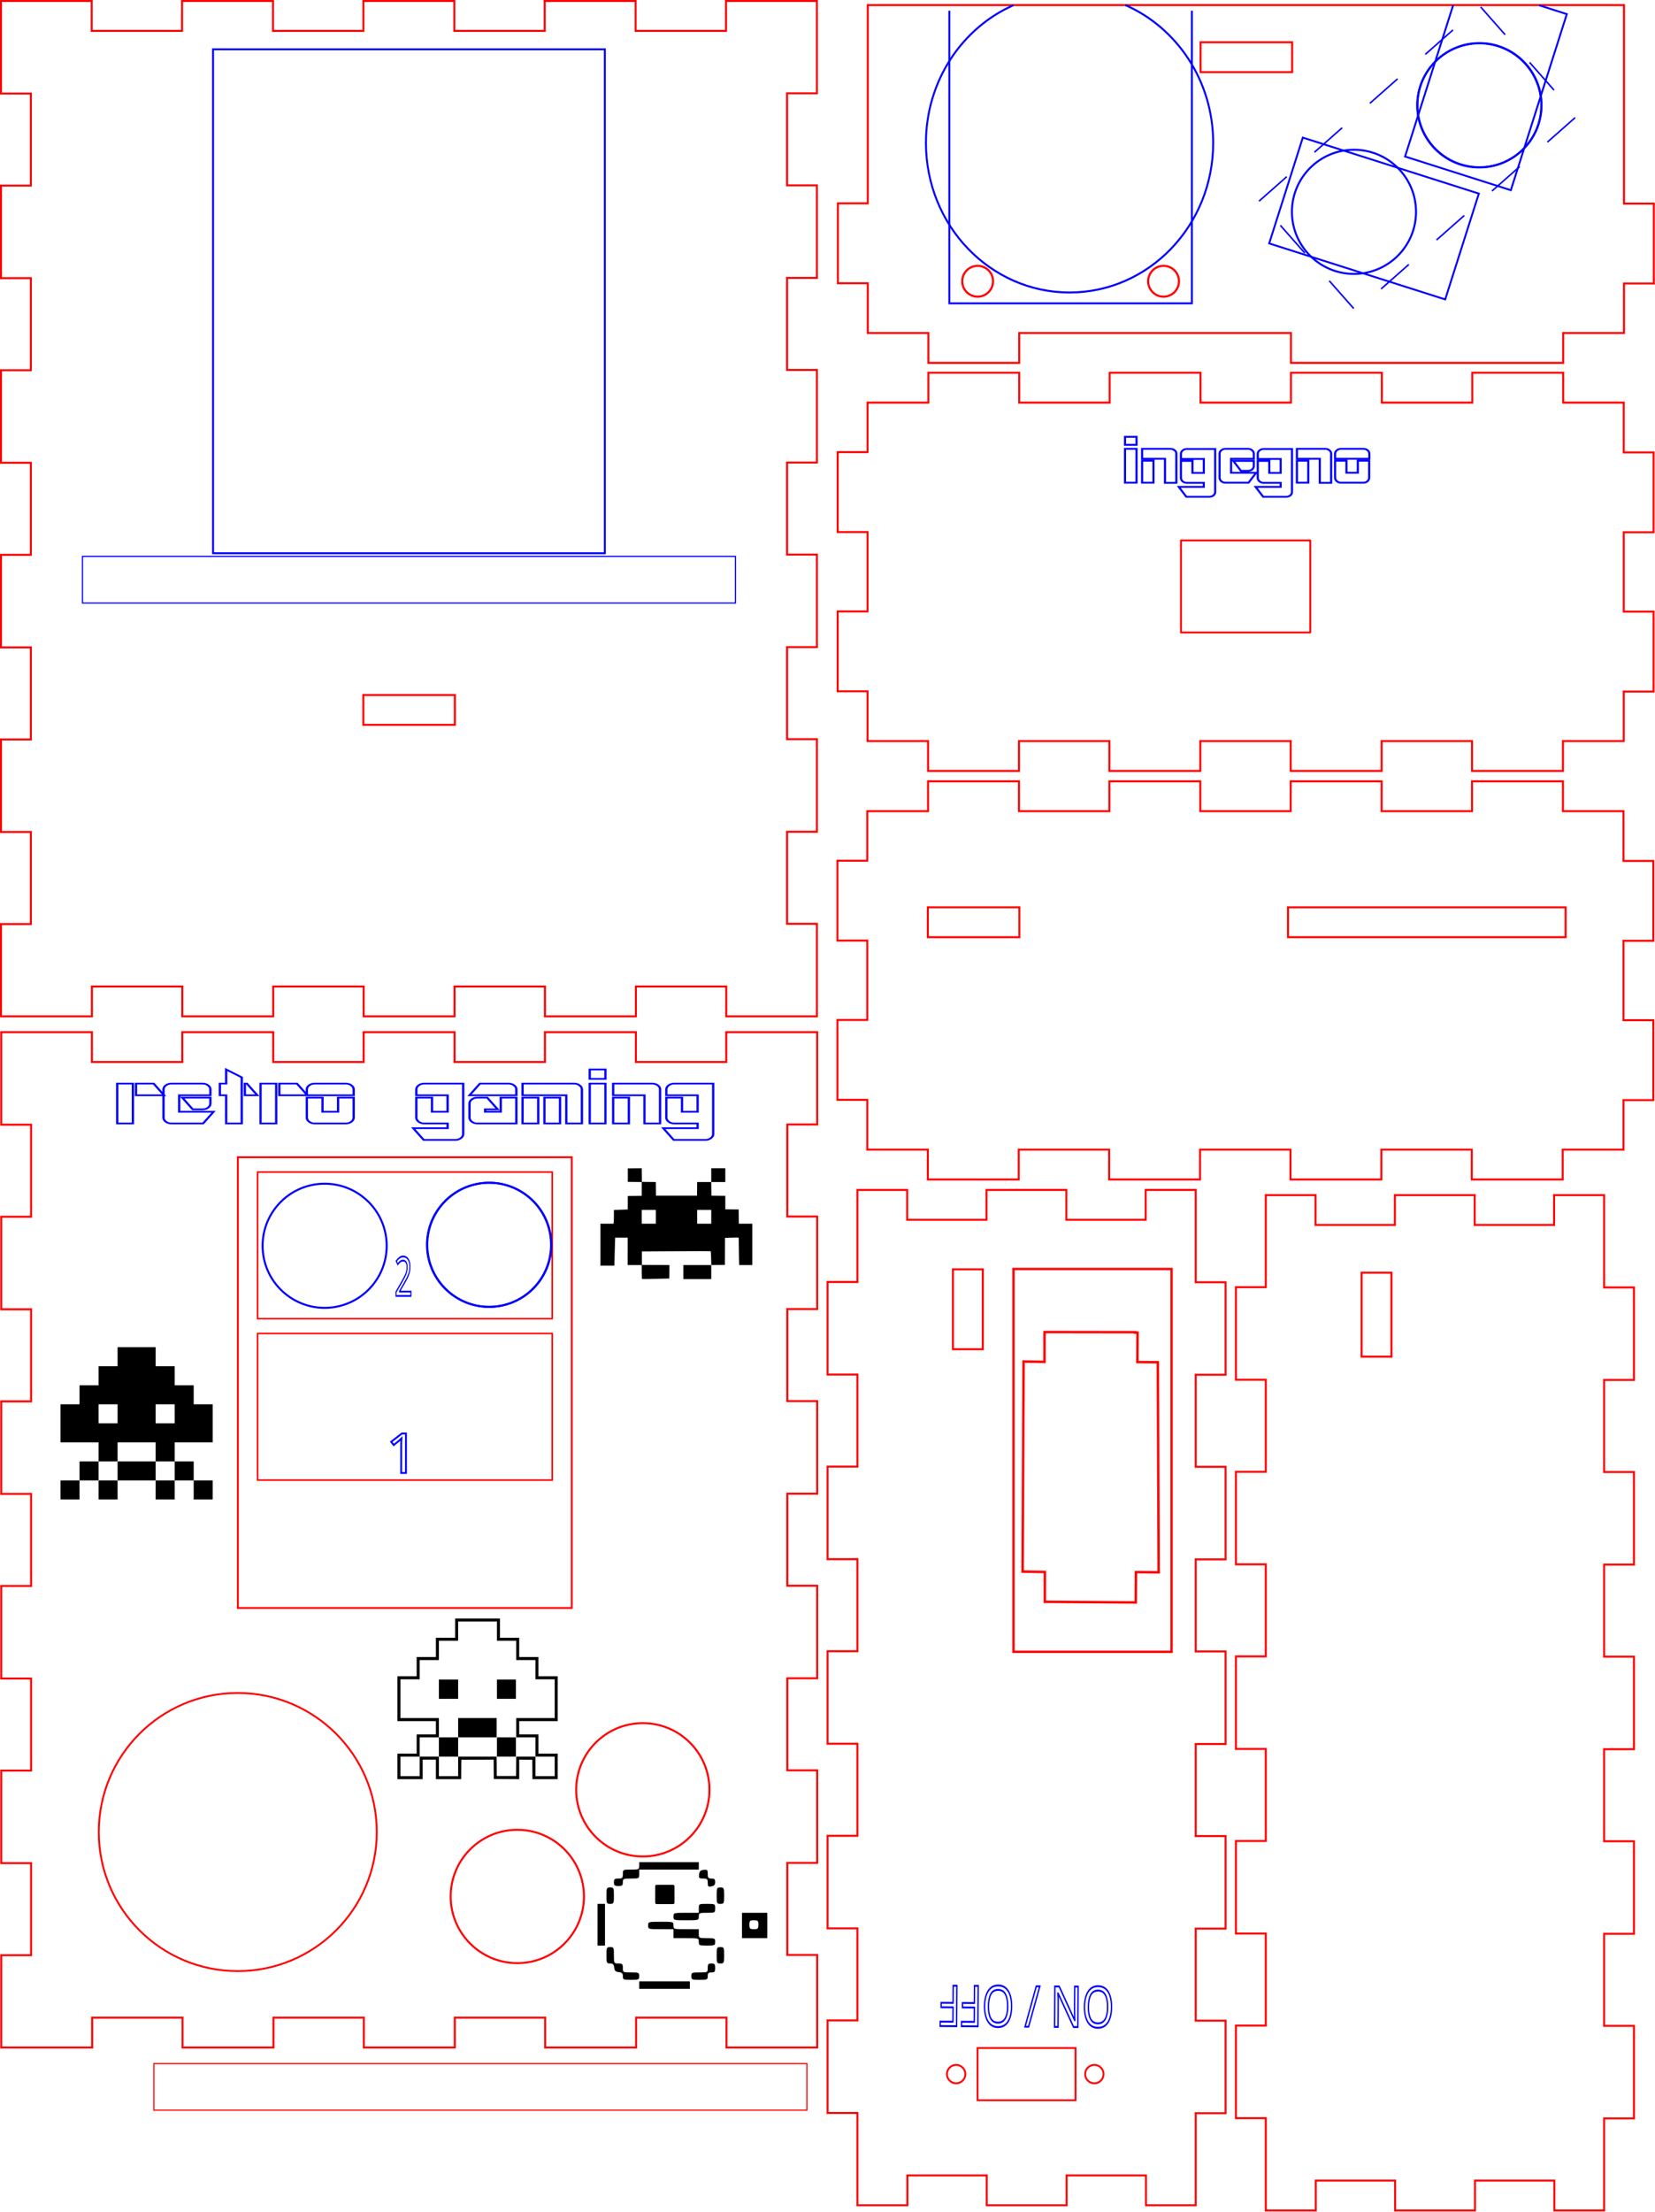 <?xml version="1.0" encoding="UTF-8" standalone="no"?>
<svg
   xmlns:dc="http://purl.org/dc/elements/1.1/"
   xmlns:cc="http://creativecommons.org/ns#"
   xmlns:rdf="http://www.w3.org/1999/02/22-rdf-syntax-ns#"
   xmlns:svg="http://www.w3.org/2000/svg"
   xmlns="http://www.w3.org/2000/svg"
   xmlns:sodipodi="http://sodipodi.sourceforge.net/DTD/sodipodi-0.dtd"
   xmlns:inkscape="http://www.inkscape.org/namespaces/inkscape"
   inkscape:version="1.0 (1.0+r73+1)"
   sodipodi:docname="IngegnoRetroGame.svg"
   viewBox="0 0 670.377 895.632"
   height="895.632"
   width="670.377"
   xml:space="preserve"
   id="svg2"
   version="1.1"><defs
     id="defs6"><rect
       x="530.718"
       y="406.777"
       width="119.965"
       height="47.625"
       id="rect973" /><rect
       x="581.851"
       y="427.493"
       width="154.748"
       height="39.949"
       id="rect128" /><rect
       id="rect1109"
       height="62.347"
       width="52.419"
       y="280.983"
       x="-305.659" /><rect
       id="rect1082"
       height="54.642"
       width="79.987"
       y="295.782"
       x="-342.891" /></defs><sodipodi:namedview
     inkscape:document-rotation="0"
     inkscape:current-layer="g10"
     inkscape:window-maximized="1"
     inkscape:window-y="0"
     inkscape:window-x="0"
     inkscape:cy="413.43707"
     inkscape:cx="175.99616"
     inkscape:zoom="0.58995816"
     showgrid="false"
     id="namedview4"
     inkscape:window-height="703"
     inkscape:window-width="1366"
     inkscape:pageshadow="2"
     inkscape:pageopacity="0"
     guidetolerance="10"
     gridtolerance="10"
     objecttolerance="10"
     borderopacity="1"
     bordercolor="#666666"
     pagecolor="#ffffff" /><g
     transform="matrix(1.333,0,0,1.333,0,1.9057458e-5)"
     inkscape:label="IngegnoRetroGame"
     inkscape:groupmode="layer"
     id="g10"><g
       id="g14"><path
         d="m 0.301,280.676 v 28.035 h 27.625 v -9.07 h 27.472 v 9.07 h 27.625 v -9.07 h 27.473 v 9.07 h 27.625 v -9.07 h 27.473 v 9.07 h 27.625 v -9.07 h 27.472 v 9.07 h 27.547 v -28.113 h -9.07 v -27.961 h 9.07 v -28.114 h -9.07 v -27.96 h 9.07 v -28.114 h -9.07 v -27.961 h 9.07 v -28.113 h -9.07 V 84.414 h 9.07 V 56.301 h -9.07 V 28.34 h 9.07 V 0.301 H 220.613 V 9.375 H 193.141 V 0.301 H 165.52 V 9.375 H 138.047 V 0.301 H 110.422 V 9.375 H 82.949 V 0.301 H 55.324 V 9.375 H 27.852 V 0.301 H 0.301 V 28.414 H 9.375 V 56.375 H 0.301 v 28.113 h 9.074 v 27.965 H 0.301 v 28.11 h 9.074 v 27.964 H 0.301 v 28.11 h 9.074 v 27.965 H 0.301 v 28.109 h 9.074 v 27.965 z"
         style="fill:none;stroke:#fa0000;stroke-width:0.605;stroke-linecap:butt;stroke-linejoin:miter;stroke-miterlimit:4;stroke-dasharray:none;stroke-opacity:1"
         id="path16"
         inkscape:connector-curvature="0" /></g><g
       id="g18"><path
         d="m 472.32,671.422 h 15.118 v -27.961 h 9.07 v -28.113 h -9.07 v -27.961 h 9.07 v -28.114 h -9.07 v -27.96 h 9.07 v -28.114 h -9.07 v -27.961 h 9.07 v -28.113 h -9.07 V 419.16 h 9.07 v -28.109 h -9.07 v -28.039 h -15.196 v 9.07 h -24.113 v -9.07 h -24.262 v 9.07 h -24.113 v -9.07 h -15.121 v 27.961 h -9.07 v 28.113 h 9.07 v 27.961 h -9.07 v 28.113 h 9.07 v 27.961 h -9.07 v 28.113 h 9.07 v 27.961 h -9.07 v 28.114 h 9.07 v 27.961 h -9.07 v 28.113 h 9.07 v 28.039 h 15.195 v -9.07 h 24.113 v 9.07 h 24.266 v -9.07 h 24.113 z"
         style="fill:none;stroke:#ff0000;stroke-width:0.605;stroke-linecap:butt;stroke-linejoin:miter;stroke-miterlimit:4;stroke-dasharray:none;stroke-opacity:1"
         id="path20"
         inkscape:connector-curvature="0" /></g><g
       id="g22"
       transform="rotate(-90)"><path
         d="m -386.578,413.758 h -25.504 v 9.063 h 25.504 z"
         style="fill:none;stroke:#ff0000;stroke-width:0.62;stroke-linecap:butt;stroke-linejoin:miter;stroke-miterlimit:4;stroke-dasharray:none;stroke-opacity:1"
         id="path24"
         inkscape:connector-curvature="0" /></g><g
       id="g26"><path
         d="m 254.469,309.813 v 24.261 h 9.07 v 15.121 h 18.402 v 9.071 h 27.625 v -9.071 h 27.473 v 9.071 h 27.621 v -9.071 h 27.477 v 9.071 h 27.621 v -9.071 h 27.472 v 9.071 h 27.625 v -9.071 h 18.477 v -15.043 h 9.074 v -24.265 h -9.074 v -24.114 h 9.074 v -24.265 h -9.074 v -15.117 h -18.398 v -9.071 h -27.625 v 9.071 h -27.473 v -9.071 h -27.625 v 9.071 h -27.473 v -9.071 h -27.625 v 9.071 h -27.472 v -9.071 h -27.625 v 9.071 h -18.477 v 15.043 h -9.07 v 24.265 h 9.07 v 24.114 z"
         style="fill:none;stroke:#ff0000;stroke-width:0.605;stroke-linecap:butt;stroke-linejoin:miter;stroke-miterlimit:4;stroke-dasharray:none;stroke-opacity:1"
         id="path28"
         inkscape:connector-curvature="0" /></g><g
       id="g30"><path
         d="m 281.941,275.594 h 27.816 v 9.07 h -27.816 z"
         style="fill:none;stroke:#ff0000;stroke-width:0.607;stroke-linecap:butt;stroke-linejoin:miter;stroke-miterlimit:4;stroke-dasharray:none;stroke-opacity:1"
         id="path32"
         inkscape:connector-curvature="0" /></g><g
       id="g34"><path
         d="m 391.395,275.598 h 84.348 v 9.063 h -84.348 z"
         style="fill:none;stroke:#ff0000;stroke-width:0.61;stroke-linecap:butt;stroke-linejoin:miter;stroke-miterlimit:4;stroke-dasharray:none;stroke-opacity:1"
         id="path36"
         inkscape:connector-curvature="0" /></g><g
       id="g38"><path
         d="m 263.613,209.98 v 15.118 h 18.403 v 9.07 h 27.625 v -9.07 h 27.472 v 9.07 h 27.625 v -9.07 h 27.473 v 9.07 h 27.625 v -9.07 h 27.473 v 9.07 h 27.625 v -9.07 h 18.476 v -15.043 h 9.07 v -24.266 h -9.07 v -24.113 h 9.07 V 137.41 h -9.07 v -15.117 h -18.402 v -9.07 h -27.625 v 9.07 H 419.91 v -9.07 h -27.625 v 9.07 h -27.472 v -9.07 h -27.625 v 9.07 h -27.473 v -9.07 h -27.621 v 9.07 h -18.481 v 15.043 h -9.07 v 24.266 h 9.07 v 24.113 h -9.07 v 24.265 z"
         style="fill:none;stroke:#ff0000;stroke-width:0.605;stroke-linecap:butt;stroke-linejoin:miter;stroke-miterlimit:4;stroke-dasharray:none;stroke-opacity:1"
         id="path40"
         inkscape:connector-curvature="0" /></g><g
       id="g42"><path
         d="m 358.867,164.156 h 39.289 v 27.953 h -39.289 z"
         style="fill:none;stroke:#ff0000;stroke-width:0.567;stroke-linecap:round;stroke-linejoin:round;stroke-miterlimit:4;stroke-dasharray:none;stroke-opacity:1"
         id="path44"
         inkscape:connector-curvature="0" /></g><g
       id="g46"><path
         d="m 0.379,593.883 v 28.039 h 27.625 v -9.07 h 27.473 v 9.07 h 27.621 v -9.07 h 27.472 v 9.07 h 27.625 v -9.07 h 27.473 v 9.07 h 27.625 v -9.07 h 27.473 v 9.07 h 27.55 v -28.113 h -9.074 v -27.961 h 9.074 v -28.114 h -9.074 v -27.961 h 9.074 V 481.66 h -9.074 v -27.961 h 9.074 v -28.113 h -9.074 v -27.961 h 9.074 v -28.113 h -9.074 v -27.961 h 9.074 v -28.039 h -27.625 v 9.07 h -27.472 v -9.07 h -27.625 v 9.07 h -27.473 v -9.07 h -27.625 v 9.07 H 83.023 v -9.07 H 55.398 v 9.07 H 27.926 v -9.07 H 0.379 v 28.113 h 9.07 v 27.961 h -9.07 v 28.113 h 9.07 v 27.961 h -9.07 v 28.113 h 9.07 v 27.961 h -9.07 v 28.114 h 9.07 v 27.961 h -9.07 v 28.113 h 9.07 v 27.961 z"
         style="fill:none;stroke:#ff0000;stroke-width:0.605;stroke-linecap:butt;stroke-linejoin:miter;stroke-miterlimit:4;stroke-dasharray:none;stroke-opacity:1"
         id="path48"
         inkscape:connector-curvature="0" /></g><g
       id="g50"><path
         d="m 72.273,488.418 c 33.825,0 67.653,0 101.477,0 V 351.508 H 72.273 Z"
         style="fill:none;stroke:#ff0000;stroke-width:0.571;stroke-linecap:butt;stroke-linejoin:miter;stroke-miterlimit:4;stroke-dasharray:none;stroke-opacity:1"
         id="path52"
         inkscape:connector-curvature="0" /></g><g
       transform="matrix(1.067,0,0,1.067,-3.592,-32.932)"
       id="g54"><path
         d="m 110.668,552.395 c 0,21.863 -17.723,39.589 -39.586,39.589 -21.863,0 -39.586,-17.726 -39.586,-39.589 0,-21.86 17.723,-39.586 39.586,-39.586 21.863,0 39.586,17.726 39.586,39.586"
         style="fill:none;stroke:#ff0000;stroke-width:0.528;stroke-linecap:butt;stroke-linejoin:miter;stroke-miterlimit:4;stroke-dasharray:none;stroke-opacity:1"
         id="path56"
         inkscape:connector-curvature="0" /></g><g
       id="g58"><path
         d="m 177.445,576.043 c 0,11.184 -9.066,20.25 -20.25,20.25 -11.183,0 -20.25,-9.066 -20.25,-20.25 0,-11.184 9.067,-20.25 20.25,-20.25 11.184,0 20.25,9.066 20.25,20.25"
         style="fill:none;stroke:#fe0000;stroke-width:0.605;stroke-linecap:butt;stroke-linejoin:miter;stroke-miterlimit:4;stroke-dasharray:none;stroke-opacity:1"
         id="path60"
         inkscape:connector-curvature="0" /></g><g
       id="g62"><path
         d="m 215.586,543.645 c 0,11.183 -9.066,20.25 -20.25,20.25 -11.184,0 -20.25,-9.067 -20.25,-20.25 0,-11.184 9.066,-20.25 20.25,-20.25 11.184,0 20.25,9.066 20.25,20.25"
         style="fill:none;stroke:#ff0000;stroke-width:0.605;stroke-linecap:butt;stroke-linejoin:miter;stroke-miterlimit:4;stroke-dasharray:none;stroke-opacity:1"
         id="path64"
         inkscape:connector-curvature="0" /></g><g
       id="g66"
       transform="scale(1,0.751)"><path
         d="m 41.328,443.004 v -4.74 h 5.356 l 3.175,4.74 z m -5.707,11.387 v -16.127 h 4.766 v 16.127 z"
         style="fill:none;stroke:#0000ff;stroke-width:0.698;stroke-linecap:butt;stroke-linejoin:miter;stroke-miterlimit:4;stroke-dasharray:none;stroke-opacity:1"
         id="path68"
         inkscape:connector-curvature="0" /></g><g
       id="g70"
       transform="scale(1,0.751)"><path
         d="m 61.57,448.684 h -3 l -3.179,-4.739 h 8.535 v 2.383 c 0,0.65 -0.235,1.207 -0.707,1.675 -0.449,0.452 -1,0.681 -1.649,0.681 z m 0.149,5.707 h -9.653 c -0.648,0 -1.207,-0.234 -1.675,-0.707 -0.473,-0.468 -0.707,-1.03 -0.707,-1.675 v -11.388 c 0,-0.63 0.234,-1.176 0.707,-1.649 0.468,-0.468 1.027,-0.708 1.675,-0.708 h 9.504 c 0.649,0 1.2,0.24 1.649,0.708 0.472,0.452 0.707,0.999 0.707,1.649 v 2.383 h -9.477 v 6.648 h 10.446 z"
         style="fill:none;stroke:#0000ff;stroke-width:0.698;stroke-linecap:butt;stroke-linejoin:miter;stroke-miterlimit:4;stroke-dasharray:none;stroke-opacity:1"
         id="path72"
         inkscape:connector-curvature="0" /></g><g
       id="g74"
       transform="scale(1,0.751)"><path
         d="m 74.398,443.004 v -4.74 h 0.622 l 3.175,4.74 z m -5.675,11.387 v -11.387 h -1.914 v -4.74 h 1.914 v -5.707 l 4.734,3.179 v 18.655 z"
         style="fill:none;stroke:#0000ff;stroke-width:0.698;stroke-linecap:butt;stroke-linejoin:miter;stroke-miterlimit:4;stroke-dasharray:none;stroke-opacity:1"
         id="path76"
         inkscape:connector-curvature="0" /></g><g
       id="g78"
       transform="scale(1,0.751)"><path
         d="m 84.875,443.004 v -4.74 h 5.355 l 3.176,4.74 z m -5.707,11.387 v -16.127 h 4.766 v 16.127 z"
         style="fill:none;stroke:#0000ff;stroke-width:0.698;stroke-linecap:butt;stroke-linejoin:miter;stroke-miterlimit:4;stroke-dasharray:none;stroke-opacity:1"
         id="path80"
         inkscape:connector-curvature="0" /></g><g
       id="g82"
       transform="scale(1,0.751)"><path
         d="m 93.23,443.004 v -2.383 c 0,-0.63 0.239,-1.176 0.708,-1.649 0.472,-0.468 1.031,-0.708 1.675,-0.708 h 9.477 c 0.668,0 1.226,0.24 1.676,0.708 0.472,0.452 0.707,0.999 0.707,1.649 v 2.383 z m 11.86,11.387 h -9.477 c -0.644,0 -1.203,-0.234 -1.675,-0.707 -0.469,-0.468 -0.708,-1.03 -0.708,-1.675 v -8.064 H 98 v 5.707 h 4.734 v -5.707 h 4.739 v 8.064 c 0,0.645 -0.235,1.207 -0.707,1.675 -0.469,0.473 -1.028,0.707 -1.676,0.707 z"
         style="fill:none;stroke:#0000ff;stroke-width:0.698;stroke-linecap:butt;stroke-linejoin:miter;stroke-miterlimit:4;stroke-dasharray:none;stroke-opacity:1"
         id="path84"
         inkscape:connector-curvature="0" /></g><g
       id="g86"
       transform="scale(1,0.751)"><path
         d="m 138.367,461.04 h -9.621 l -3.176,-4.74 h 10.446 v -1.909 h -7.121 c -0.649,0 -1.207,-0.234 -1.68,-0.707 -0.469,-0.468 -0.703,-1.03 -0.703,-1.675 v -8.064 h 4.765 v 5.707 h 4.739 v -6.648 h -9.504 v -2.383 c 0,-0.63 0.234,-1.176 0.703,-1.649 0.473,-0.468 1.031,-0.708 1.68,-0.708 h 11.855 v 20.393 c 0,0.645 -0.234,1.207 -0.703,1.675 -0.473,0.474 -1.031,0.708 -1.68,0.708 z"
         style="fill:none;stroke:#0000ff;stroke-width:0.698;stroke-linecap:butt;stroke-linejoin:miter;stroke-miterlimit:4;stroke-dasharray:none;stroke-opacity:1"
         id="path88"
         inkscape:connector-curvature="0" /></g><g
       id="g90"
       transform="scale(1,0.751)"><path
         d="m 142.664,443.004 3.176,-4.74 h 8.683 c 0.665,0 1.223,0.24 1.676,0.708 0.469,0.452 0.707,0.999 0.707,1.649 v 2.383 z m 2.383,11.387 c -0.649,0 -1.207,-0.234 -1.676,-0.707 -0.473,-0.468 -0.707,-1.03 -0.707,-1.675 v -5.681 c 0,-0.645 0.234,-1.207 0.707,-1.675 0.469,-0.474 1.027,-0.708 1.676,-0.708 h 3 l 3.18,4.739 h -3.797 v 0.968 h 4.738 v -5.707 h 4.738 v 10.446 z"
         style="fill:none;stroke:#0000ff;stroke-width:0.698;stroke-linecap:butt;stroke-linejoin:miter;stroke-miterlimit:4;stroke-dasharray:none;stroke-opacity:1"
         id="path92"
         inkscape:connector-curvature="0" /></g><g
       id="g94"
       transform="scale(1,0.751)"><path
         d="m 172.086,454.391 v -11.387 h -13.297 v -4.74 h 15.684 c 0.644,0 1.195,0.24 1.644,0.708 0.473,0.452 0.707,0.999 0.707,1.649 v 13.77 z m -6.648,0 v -10.446 h 4.738 v 10.446 z m -6.649,0 v -10.446 h 4.766 v 10.446 z"
         style="fill:none;stroke:#0000ff;stroke-width:0.698;stroke-linecap:butt;stroke-linejoin:miter;stroke-miterlimit:4;stroke-dasharray:none;stroke-opacity:1"
         id="path96"
         inkscape:connector-curvature="0" /></g><g
       id="g98"
       transform="scale(1,0.751)"><path
         d="m 179.207,454.391 v -16.127 h 4.77 v 16.127 z m 0,-18.036 v -3.798 h 4.77 v 3.798 z"
         style="fill:none;stroke:#0000ff;stroke-width:0.698;stroke-linecap:butt;stroke-linejoin:miter;stroke-miterlimit:4;stroke-dasharray:none;stroke-opacity:1"
         id="path100"
         inkscape:connector-curvature="0" /></g><g
       id="g102"
       transform="scale(1,0.751)"><path
         d="m 195.832,454.391 v -11.387 h -9.504 v -4.74 h 11.86 c 0.648,0 1.207,0.229 1.675,0.677 0.473,0.452 0.707,1.014 0.707,1.68 v 13.77 z m -9.504,0 v -10.446 h 4.77 v 10.446 z"
         style="fill:none;stroke:#0000ff;stroke-width:0.698;stroke-linecap:butt;stroke-linejoin:miter;stroke-miterlimit:4;stroke-dasharray:none;stroke-opacity:1"
         id="path104"
         inkscape:connector-curvature="0" /></g><g
       id="g106"
       transform="scale(1,0.751)"><path
         d="m 214.34,461.04 h -9.621 l -3.176,-4.74 h 10.445 v -1.909 h -7.121 c -0.648,0 -1.207,-0.234 -1.679,-0.707 -0.469,-0.468 -0.704,-1.03 -0.704,-1.675 v -8.064 h 4.766 v 5.707 h 4.738 v -6.648 h -9.504 v -2.383 c 0,-0.63 0.235,-1.176 0.704,-1.649 0.472,-0.468 1.031,-0.708 1.679,-0.708 h 11.856 v 20.393 c 0,0.645 -0.235,1.207 -0.703,1.675 -0.473,0.474 -1.032,0.708 -1.68,0.708 z"
         style="fill:none;stroke:#0000ff;stroke-width:0.698;stroke-linecap:butt;stroke-linejoin:miter;stroke-miterlimit:4;stroke-dasharray:none;stroke-opacity:1"
         id="path108"
         inkscape:connector-curvature="0" /></g><path
       d="m 120.762,536.531 v -3.883 h 5.847 v -5.847 h 5.848 v -4.024 h -11.695 v -13.613 h 5.847 v -5.848 h 5.848 v -5.851 h 5.848 v -5.848 h 13.617 v 5.848 h 5.848 v 5.851 h 5.847 v 5.848 h 5.852 v 13.613 H 157.77 v 4.024 h 5.847 v 5.847 h 5.852 v 7.766 h -7.676 l -0.023,-2.945 -0.024,-2.949 -3.976,-0.047 v 5.945 l -7.719,-0.047 -0.028,-2.949 -0.023,-2.949 -9.82,0.047 -0.024,2.949 -0.023,2.945 h -7.676 v -5.937 h -4.019 v 5.937 h -7.676 z m 6.761,0 v -2.968 h 5.848 v 5.937 h 5.848 v -5.937 h 11.695 l 0.024,2.945 0.023,2.949 h 5.852 l 0.023,-2.949 0.023,-2.945 h 5.844 v 5.937 h 5.852 v -5.937 h -5.852 v -5.848 h -5.848 v -5.852 h 11.7 v -11.785 h -5.852 v -5.848 h -5.848 v -5.851 h -5.847 v -5.848 h -11.789 v 5.848 h -5.848 v 5.851 h -5.848 v 5.848 h -5.847 v 11.785 h 11.695 v 5.852 h -5.848 v 5.848 h -5.847 v 5.937 h 5.847 z m 5.848,-5.894 v -2.922 h 5.848 v -5.852 h 11.699 v 5.852 h -11.699 v 5.848 h -5.848 z m 17.637,0 v -2.922 h 5.758 v 5.848 h -5.758 z m -17.637,-17.543 v -2.926 h 5.848 v 5.848 h -5.848 z m 17.637,0 v -2.926 h 5.758 v 5.848 h -5.758 z"
       style="fill:#000000;fill-opacity:1;fill-rule:nonzero;stroke:none"
       id="path110"
       inkscape:connector-curvature="0" /><path
       d="m 195.074,388.477 c -0.035,-0.032 -0.062,-0.997 -0.062,-2.141 v -2.078 h -4.282 l 0.008,-4.168 0.004,-4.168 h -3.804 l -0.059,1.57 c -0.031,0.867 -0.086,2.781 -0.121,4.254 l -0.059,2.684 h -4.254 v -12.739 h 3.989 l 0.054,-0.457 c 0.032,-0.254 0.055,-1.191 0.059,-2.086 v -1.625 l 2.101,-0.074 2.106,-0.078 0.023,-4.101 4.235,-0.047 v -4.184 l -4.235,-0.047 v -4.097 l 2.118,-0.024 2.113,-0.023 0.023,2.074 0.024,2.07 4.226,0.047 0.024,2.074 0.023,2.071 h 12.481 l 0.023,-2.075 0.023,-2.07 h 4.274 v -4.191 h 4.273 v 4.191 h -4.277 l 0.023,2.07 0.024,2.075 2.117,0.023 2.113,0.023 v 4.094 l 2.032,0.024 2.027,0.023 0.047,4.32 h 4.097 v 12.567 h -3.984 l -0.058,-2.16 c -0.032,-1.188 -0.059,-3.051 -0.059,-4.141 0,-1.293 -0.031,-2 -0.09,-2.035 -0.051,-0.031 -0.992,-0.031 -2.094,0.004 l -2,0.066 -0.047,8.219 -2.074,0.023 -2.07,0.024 v 4.273 h -8.465 v -4.273 h 8.488 l -0.062,-2.074 c -0.035,-1.141 -0.09,-2.098 -0.121,-2.129 -0.031,-0.032 -4.75,-0.032 -10.489,0 l -10.425,0.058 v 4.098 l 8.375,0.047 -0.024,2.039 -0.023,2.043 -2.156,0.051 c -1.188,0.031 -3.043,0.074 -4.125,0.101 -1.082,0.028 -1.997,0.02 -2.028,-0.015 z m 4.211,-18.879 v -2.094 h -4.273 v 4.187 h 4.273 z m 16.844,0 v -2.094 h -4.277 v 4.187 h 4.277 z"
       style="fill:#000000;fill-opacity:1;fill-rule:nonzero;stroke:none"
       id="path112"
       inkscape:connector-curvature="0" /><path
       d="m 18.387,452.566 v -2.89 h 5.781 v -5.781 h 5.781 v -5.782 H 18.387 v -11.562 h 5.781 v -5.781 h 5.781 v -5.782 h 5.781 v -5.785 h 11.563 v 5.785 h 5.781 v 5.782 h 5.781 v 5.781 h 5.782 v 11.562 H 53.074 v 5.782 h 5.781 v 5.781 h 5.782 v 5.781 h -5.782 v -5.781 h -5.781 v 5.781 h -5.781 v -5.781 H 35.73 v 5.781 h -5.781 v -5.781 h -5.781 v 5.781 h -5.781 z m 17.343,-5.781 v -2.89 h 11.563 v 5.781 h 5.781 v -5.781 h -5.781 v -5.782 H 35.73 v 5.782 h -5.781 v 5.781 h 5.781 z m 0,-17.344 v -2.89 h -5.781 v 5.781 h 5.781 z m 17.344,0 v -2.89 h -5.781 v 5.781 h 5.781 z"
       style="fill:#000000;fill-opacity:1;fill-rule:nonzero;stroke:none"
       id="path114"
       inkscape:connector-curvature="0" /><path
       d="m 194.242,602.957 v -1.129 h 15.387 v 2.262 h -15.387 z m -4.976,-2.684 c 0,-0.863 -0.27,-1.132 -1.246,-1.246 -0.977,-0.109 -1.274,-0.41 -1.387,-1.386 -0.113,-0.977 -0.379,-1.243 -1.246,-1.243 -1.032,0 -1.102,-0.156 -1.102,-2.492 0,-2.351 0.063,-2.488 1.133,-2.488 1.07,0 1.133,0.137 1.133,2.488 0,2.465 0.012,2.492 1.355,2.492 1.207,0 1.36,0.149 1.36,1.356 0,1.344 0.023,1.359 2.488,1.359 2.351,0 2.488,0.063 2.488,1.129 0,1.071 -0.137,1.133 -2.488,1.133 -2.336,0 -2.488,-0.066 -2.488,-1.102 z m 20.816,-0.031 c 0,-1.07 0.137,-1.129 2.488,-1.129 2.465,0 2.489,-0.015 2.489,-1.359 0,-1.145 0.175,-1.356 1.132,-1.356 0.957,0 1.133,0.211 1.133,1.356 0,1.148 -0.176,1.359 -1.133,1.359 -0.906,0 -1.132,0.227 -1.132,1.129 0,1.071 -0.133,1.133 -2.489,1.133 -2.351,0 -2.488,-0.062 -2.488,-1.133 z m 7.691,-6.336 c 0,-2.351 0.063,-2.488 1.133,-2.488 1.071,0 1.133,0.137 1.133,2.488 0,2.356 -0.062,2.492 -1.133,2.492 -1.07,0 -1.133,-0.136 -1.133,-2.492 z m -36.203,-9.277 v -6.336 h 2.266 v 12.672 h -2.266 z m 30.774,5.207 c 0,-1.121 -0.043,-1.133 -3.848,-1.133 h -3.844 v -2.715 h -3.847 c -3.801,0 -3.848,-0.011 -3.848,-1.133 0,-1.117 0.047,-1.128 3.848,-1.128 3.8,0 3.847,0.011 3.847,1.128 0,1.122 0.043,1.133 3.844,1.133 h 3.848 v 1.36 c 0,1.343 0.027,1.355 2.488,1.355 2.356,0 2.492,0.063 2.492,1.133 0,1.07 -0.136,1.129 -2.492,1.129 -2.352,0 -2.488,-0.059 -2.488,-1.129 z m 13.125,-4.981 v -3.843 h 7.691 v 7.691 h -7.691 z m 4.976,-0.226 c 0,-1.207 -0.148,-1.356 -1.355,-1.356 -1.207,0 -1.36,0.149 -1.36,1.356 0,1.207 0.153,1.359 1.36,1.359 1.207,0 1.355,-0.152 1.355,-1.359 z m -25.793,-2.488 c 0,-1.118 0.043,-1.129 3.844,-1.129 h 3.848 v -1.36 c 0,-1.343 0.027,-1.359 2.488,-1.359 2.465,0 2.492,0.016 2.492,1.359 0,1.344 -0.027,1.36 -2.492,1.36 -2.352,0 -2.488,0.058 -2.488,1.129 0,1.117 -0.043,1.132 -3.848,1.132 -3.801,0 -3.844,-0.015 -3.844,-1.132 z m -20.367,-6.336 c 0,-2.352 0.063,-2.489 1.133,-2.489 1.07,0 1.133,0.137 1.133,2.489 0,2.355 -0.063,2.488 -1.133,2.488 -1.07,0 -1.133,-0.133 -1.133,-2.488 z m 33.488,0 c 0,-2.352 0.063,-2.489 1.133,-2.489 1.071,0 1.133,0.137 1.133,2.489 0,2.355 -0.062,2.488 -1.133,2.488 -1.07,0 -1.133,-0.133 -1.133,-2.488 z m -2.714,-3.91 c 0,-1.141 -0.161,-1.293 -1.387,-1.293 -1.246,0 -1.371,-0.125 -1.242,-1.247 0.109,-0.976 0.41,-1.273 1.386,-1.386 1.118,-0.129 1.243,0 1.243,1.246 0,1.176 0.171,1.387 1.132,1.387 0.891,0 1.133,0.23 1.133,1.078 0,0.793 -0.304,1.136 -1.133,1.297 -0.992,0.187 -1.132,0.058 -1.132,-1.082 z m -28.508,-0.161 c 0,-0.957 0.211,-1.132 1.355,-1.132 1.207,0 1.36,-0.153 1.36,-1.36 0,-1.344 0.023,-1.355 2.488,-1.355 2.351,0 2.488,-0.063 2.488,-1.133 v -1.129 h 18.102 v 2.262 h -18.102 v 1.355 c 0,1.344 -0.023,1.36 -2.488,1.36 -2.356,0 -2.488,0.062 -2.488,1.132 0,0.954 -0.211,1.129 -1.36,1.129 -1.144,0 -1.355,-0.175 -1.355,-1.129 z"
       style="fill:#000000;fill-opacity:1;fill-rule:nonzero;stroke:none"
       id="path116"
       inkscape:connector-curvature="0" /><g
       id="g118"><path
         d="m 199.508,572.918 h 5.031 v 5.031 h -5.031 z"
         style="fill:#000000;fill-opacity:1;fill-rule:nonzero;stroke:#000000;stroke-width:0.822;stroke-linecap:round;stroke-linejoin:round;stroke-miterlimit:4;stroke-dasharray:none;stroke-opacity:1"
         id="path120"
         inkscape:connector-curvature="0" /></g><g
       id="g130"><path
         d="m 254.617,61.77 v 24.265 h 9.074 v 15.117 h 18.403 v 9.071 h 27.621 v -9.071 c 82.57,0 0,0 82.57,0 v 9.071 c 82.723,0 47.235,0 82.723,0 v -9.071 h 18.476 V 86.109 h 9.071 V 61.844 h -9.071 V 1.547 H 263.691 V 61.77 Z"
         style="fill:none;stroke:#ff0000;stroke-width:0.605;stroke-linecap:butt;stroke-linejoin:miter;stroke-miterlimit:4;stroke-dasharray:none;stroke-opacity:1"
         id="path132"
         inkscape:connector-curvature="0" /></g><g
       id="g134"><path
         d="m 468.43,31.949 c 0,10.41 -8.442,18.852 -18.852,18.852 -10.414,0 -18.855,-8.442 -18.855,-18.852 0,-10.414 8.441,-18.855 18.855,-18.855 10.41,0 18.852,8.441 18.852,18.855"
         style="fill:none;stroke:#0000ff;stroke-width:0.605;stroke-linecap:butt;stroke-linejoin:miter;stroke-miterlimit:4;stroke-dasharray:none;stroke-opacity:1"
         id="path136"
         inkscape:connector-curvature="0" /></g><g
       transform="matrix(1.027,0,0,1.069,-9.098,-0.093)"
       id="g138"><path
         d="m 367.82,40.699 c 0,23.469 -19.027,42.496 -42.496,42.496 -23.472,0 -42.496,-19.027 -42.496,-42.496 0,-17.574 10.664,-32.656 25.875,-39.125 M 341.84,1.531 c 15.265,6.446 25.98,21.555 25.98,39.168"
         style="fill:none;stroke:#0000ff;stroke-width:0.567;stroke-linecap:butt;stroke-linejoin:miter;stroke-miterlimit:4;stroke-dasharray:none;stroke-opacity:1"
         id="path140"
         inkscape:connector-curvature="0" /></g><g
       id="g142"><path
         d="m 348.223,669.844 h 15.117 v -27.961 h 9.07 V 613.77 h -9.07 v -27.961 h 9.07 v -28.114 h -9.07 v -27.961 h 9.07 v -28.113 h -9.07 V 473.66 h 9.07 v -28.113 h -9.07 v -27.961 h 9.07 v -28.113 h -9.07 v -28.035 h -15.192 v 9.07 h -24.113 v -9.07 H 299.77 v 9.07 h -24.114 v -9.07 h -15.117 v 27.96 h -9.07 v 28.114 h 9.07 v 27.961 h -9.07 v 28.113 h 9.07 v 27.961 h -9.07 v 28.113 h 9.07 v 27.961 h -9.07 v 28.113 h 9.07 v 27.961 h -9.07 v 28.114 h 9.07 v 28.035 h 15.191 v -9.071 h 24.114 v 9.071 h 24.265 v -9.071 h 24.114 z"
         style="fill:none;stroke:#ff0000;stroke-width:0.605;stroke-linecap:butt;stroke-linejoin:miter;stroke-miterlimit:4;stroke-dasharray:none;stroke-opacity:1"
         id="path144"
         inkscape:connector-curvature="0" /></g><g
       id="g146"
       transform="rotate(-90)"><path
         d="m -385.551,289.582 h -24.262 v 9.07 h 24.262 z"
         style="fill:none;stroke:#ff0000;stroke-width:0.605;stroke-linecap:butt;stroke-linejoin:miter;stroke-miterlimit:4;stroke-dasharray:none;stroke-opacity:1"
         id="path148"
         inkscape:connector-curvature="0" /></g><g
       id="g150"><path
         d="m 307.969,385.453 h 48.043 v 116.273 h -48.043 z"
         style="fill:none;stroke:#ff0000;stroke-width:0.711;stroke-linecap:butt;stroke-linejoin:miter;stroke-miterlimit:4;stroke-dasharray:none;stroke-opacity:1"
         id="path152"
         inkscape:connector-curvature="0" /></g><g
       id="g154"><path
         d="m 297.059,622.066 h 29.762 v 15.875 h -29.762 z"
         style="fill:none;stroke:#ff0000;stroke-width:0.567;stroke-linecap:butt;stroke-linejoin:miter;stroke-miterlimit:4;stroke-dasharray:none;stroke-opacity:1"
         id="path156"
         inkscape:connector-curvature="0" /></g><g
       id="g158"><path
         d="m 293.34,630.004 c 0,1.543 -1.254,2.797 -2.797,2.797 -1.547,0 -2.797,-1.254 -2.797,-2.797 0,-1.543 1.25,-2.797 2.797,-2.797 1.543,0 2.797,1.254 2.797,2.797"
         style="fill:none;stroke:#ff0000;stroke-width:0.567;stroke-linecap:butt;stroke-linejoin:miter;stroke-miterlimit:4;stroke-dasharray:none;stroke-opacity:1"
         id="path160"
         inkscape:connector-curvature="0" /></g><g
       id="g162"><path
         d="m 335.34,630.004 c 0,1.543 -1.254,2.797 -2.797,2.797 -1.547,0 -2.797,-1.254 -2.797,-2.797 0,-1.543 1.25,-2.797 2.797,-2.797 1.543,0 2.797,1.254 2.797,2.797"
         style="fill:none;stroke:#ff0000;stroke-width:0.567;stroke-linecap:butt;stroke-linejoin:miter;stroke-miterlimit:4;stroke-dasharray:none;stroke-opacity:1"
         id="path164"
         inkscape:connector-curvature="0" /></g><g
       id="g166"><path
         d="m 430.289,64.344 c 0,10.414 -8.441,18.855 -18.855,18.855 -10.414,0 -18.852,-8.441 -18.852,-18.855 0,-10.414 8.438,-18.856 18.852,-18.856 10.414,0 18.855,8.442 18.855,18.856"
         style="fill:none;stroke:#0000ff;stroke-width:0.605;stroke-linecap:butt;stroke-linejoin:miter;stroke-miterlimit:4;stroke-dasharray:none;stroke-opacity:1"
         id="path168"
         inkscape:connector-curvature="0" /></g><g
       id="g170"
       transform="matrix(1,0.318,-0.318,1,0,0)"><path
         d="m 371.603,-76.373 53.488,-0.002 -0.001,32.144 -53.487,0.002 z"
         style="fill:none;stroke:#0000ff;stroke-width:0.54;stroke-linecap:butt;stroke-linejoin:miter;stroke-miterlimit:4;stroke-dasharray:none;stroke-opacity:1"
         id="path172"
         inkscape:connector-curvature="0" /></g><g
       id="g174"
       transform="rotate(-90)"><path
         d="m -13.156,449.504 c 0,10.41 -8.442,18.851 -18.852,18.851 -10.414,0 -18.855,-8.441 -18.855,-18.851 0,-10.414 8.441,-18.856 18.855,-18.856 10.41,0 18.852,8.442 18.852,18.856"
         style="fill:none;stroke:#0000ff;stroke-width:0.605;stroke-linecap:butt;stroke-linejoin:miter;stroke-miterlimit:4;stroke-dasharray:none;stroke-opacity:1"
         id="path176"
         inkscape:connector-curvature="0" /></g><g
       id="g178"
       transform="matrix(0.318,-1,1,0.318,0,0)"><path
         d="m 133.612,425.221 -0.004,8.403 -53.484,10e-4 -10e-4,-32.148 h 45.965"
         style="fill:none;stroke:#0000ff;stroke-width:0.54;stroke-linecap:butt;stroke-linejoin:miter;stroke-miterlimit:4;stroke-dasharray:none;stroke-opacity:1"
         id="path180"
         inkscape:connector-curvature="0" /></g><g
       id="g182"><path
         d="m 64.742,14.973 h 119.055 v 153.07 H 64.742 Z"
         style="fill:none;stroke:#0000ff;stroke-width:0.585;stroke-linecap:butt;stroke-linejoin:miter;stroke-miterlimit:4;stroke-dasharray:none;stroke-opacity:1"
         id="path184"
         inkscape:connector-curvature="0" /></g><g
       id="g186"><path
         sodipodi:nodetypes="cccc"
         d="M 362.176,3.262 V 92.141 H 288.473 V 3.262"
         style="fill:none;stroke:#0000ff;stroke-width:0.585;stroke-linecap:butt;stroke-linejoin:miter;stroke-miterlimit:4;stroke-dasharray:none;stroke-opacity:1"
         id="path188"
         inkscape:connector-curvature="0" /></g><g
       id="g190"><path
         d="m 301.758,85.43 c 0,2.586 -2.098,4.683 -4.684,4.683 -2.586,0 -4.679,-2.097 -4.679,-4.683 0,-2.586 2.093,-4.68 4.679,-4.68 2.586,0 4.684,2.094 4.684,4.68"
         style="fill:none;stroke:#ff0000;stroke-width:0.644;stroke-linecap:butt;stroke-linejoin:miter;stroke-miterlimit:4;stroke-dasharray:none;stroke-opacity:1"
         id="path192"
         inkscape:connector-curvature="0" /></g><g
       id="g194"><path
         d="m 358.254,85.43 c 0,2.586 -2.098,4.683 -4.684,4.683 -2.586,0 -4.679,-2.097 -4.679,-4.683 0,-2.586 2.093,-4.68 4.679,-4.68 2.586,0 4.684,2.094 4.684,4.68"
         style="fill:none;stroke:#ff0000;stroke-width:0.644;stroke-linecap:butt;stroke-linejoin:miter;stroke-miterlimit:4;stroke-dasharray:none;stroke-opacity:1"
         id="path196"
         inkscape:connector-curvature="0" /></g><g
       id="g198"><path
         d="m 46.762,626.793 h 198.426 v 14.172 H 46.762 Z"
         style="fill:none;stroke:#ff0000;stroke-width:0.36;stroke-linecap:butt;stroke-linejoin:miter;stroke-miterlimit:4;stroke-dasharray:none;stroke-opacity:1"
         id="path200"
         inkscape:connector-curvature="0" /></g><g
       id="g202"><path
         d="m 25.059,169 h 198.426 v 14.172 H 25.059 Z"
         style="fill:none;stroke:#0000ff;stroke-width:0.36;stroke-linecap:butt;stroke-linejoin:miter;stroke-miterlimit:4;stroke-dasharray:none;stroke-opacity:1"
         id="path204"
         inkscape:connector-curvature="0" /></g><rect
       style="fill:#000000;fill-opacity:0;stroke:#ff0000;stroke-width:0.468;stroke-opacity:1"
       id="rect994-2"
       width="89.532"
       height="44.532"
       x="78.273"
       y="356.008" /><rect
       y="405.04"
       x="78.273"
       height="44.532"
       width="89.532"
       id="rect994-2-5"
       style="fill:#000000;fill-opacity:0;stroke:#ff0000;stroke-width:0.468;stroke-opacity:1" /><g
       id="g134-8-7"
       transform="rotate(40.006,-176.321,-208.242)"><path
         d="m 468.43,31.949 c 0,10.41 -8.442,18.852 -18.852,18.852 -10.414,0 -18.855,-8.442 -18.855,-18.852 0,-10.414 8.441,-18.855 18.855,-18.855 10.41,0 18.852,8.441 18.852,18.855"
         style="fill:none;stroke:#0000ff;stroke-width:0.605;stroke-linecap:butt;stroke-linejoin:miter;stroke-miterlimit:4;stroke-dasharray:none;stroke-opacity:1"
         id="path136-0-4"
         inkscape:connector-curvature="0" /></g><g
       id="g166-8-3"
       transform="rotate(40.006,-176.321,-208.242)"><path
         d="m 430.289,64.344 c 0,10.414 -8.441,18.855 -18.855,18.855 -10.414,0 -18.852,-8.441 -18.852,-18.855 0,-10.414 8.438,-18.856 18.852,-18.856 10.414,0 18.855,8.442 18.855,18.856"
         style="fill:none;stroke:#0000ff;stroke-width:0.605;stroke-linecap:butt;stroke-linejoin:miter;stroke-miterlimit:4;stroke-dasharray:none;stroke-opacity:1"
         id="path168-3-4"
         inkscape:connector-curvature="0" /></g><g
       id="g174-9-2"
       transform="rotate(-49.994,-18.271,220.124)"><path
         d="m -13.156,449.504 c 0,10.41 -8.442,18.851 -18.852,18.851 -10.414,0 -18.855,-8.441 -18.855,-18.851 0,-10.414 8.441,-18.856 18.855,-18.856 10.41,0 18.852,8.442 18.852,18.856"
         style="fill:none;stroke:#0000ff;stroke-width:0.605;stroke-linecap:butt;stroke-linejoin:miter;stroke-miterlimit:4;stroke-dasharray:none;stroke-opacity:1"
         id="path176-4-9"
         inkscape:connector-curvature="0" /></g><g
       style="font-style:normal;font-weight:normal;font-size:30px;line-height:1.25;font-family:sans-serif;white-space:pre;shape-inside:url(#rect1082);fill:#0000ff;fill-opacity:0;stroke:#0000ff;stroke-opacity:1"
       id="text1080"
       transform="matrix(0.564,0,0,0.56,310.746,266.485)"
       aria-label="1"><path
         style="fill:#0000ff;fill-opacity:0;stroke:#0000ff;stroke-opacity:1"
         id="path1086"
         d="m -332.241,323.079 h -2.58 v -14.97 q 0,-1.29 0.03,-2.07 0.03,-0.78 0.09,-1.62 -0.48,0.48 -0.87,0.81 -0.39,0.33 -0.99,0.84 l -2.28,1.86 -1.38,-1.77 5.79,-4.5 h 2.19 z" /></g><g
       aria-label="2"
       transform="matrix(0.318,0,0,0.552,217.09,223.473)"
       id="text1107"
       style="font-style:normal;font-weight:normal;font-size:30px;line-height:1.25;font-family:sans-serif;white-space:pre;shape-inside:url(#rect1109);fill:#0000ff;fill-opacity:0;stroke:#0000ff;stroke-opacity:1"><path
         d="m -290.06,308.279 h -14.16 v -2.19 l 5.61,-5.67 q 1.62,-1.62 2.73,-2.88 1.11,-1.26 1.68,-2.46 0.57,-1.23 0.57,-2.67 0,-1.77 -1.05,-2.67 -1.05,-0.93 -2.73,-0.93 -1.56,0 -2.76,0.54 -1.17,0.54 -2.4,1.5 l -1.41,-1.77 q 1.26,-1.05 2.88,-1.77 1.65,-0.75 3.69,-0.75 3,0 4.74,1.53 1.74,1.5 1.74,4.17 0,1.68 -0.69,3.15 -0.69,1.47 -1.92,2.91 -1.23,1.41 -2.88,3.03 l -4.47,4.41 v 0.12 h 10.83 z"
         style="fill:#0000ff;fill-opacity:0;stroke:#0000ff;stroke-opacity:1"
         id="path968" /></g><rect
       transform="rotate(-41.427)"
       style="fill:#000000;fill-opacity:0;stroke:#0000ff;stroke-width:0.468;stroke-miterlimit:4;stroke-dasharray:11.232,11.232;stroke-dashoffset:0;stroke-opacity:1"
       id="rect994-2-5-2"
       width="89.532"
       height="44.532"
       x="246.429"
       y="298.958" /><g
       transform="translate(82.892,-262.752)"
       id="g30-9"><path
         inkscape:connector-curvature="0"
         id="path32-3"
         style="fill:none;stroke:#ff0000;stroke-width:0.607;stroke-linecap:butt;stroke-linejoin:miter;stroke-miterlimit:4;stroke-dasharray:none;stroke-opacity:1"
         d="m 281.941,275.594 h 27.816 v 9.07 h -27.816 z" /></g><g
       id="g30-9-7"
       transform="translate(-171.538,-64.492)"><path
         d="m 281.941,275.594 h 27.816 v 9.07 h -27.816 z"
         style="fill:none;stroke:#ff0000;stroke-width:0.607;stroke-linecap:butt;stroke-linejoin:miter;stroke-miterlimit:4;stroke-dasharray:none;stroke-opacity:1"
         id="path32-3-6"
         inkscape:connector-curvature="0" /></g><path
       sodipodi:nodetypes="cccccccccccccccc"
       d="m 345.12,486.736 0.062,-9.218 6.902,0.071 -0.254,-63.813 -6.217,-0.059 0.06,-8.925 -0.722,-0.005 -5.5e-4,-0.145 -27.548,-0.04 -0.013,9.065 -6.351,-0.109 -0.295,63.812 6.766,0.107 -0.013,9.072 0.078,5.4e-4 z"
       style="fill:#000000;fill-opacity:0;stroke:#ff0000;stroke-width:0.75;stroke-miterlimit:4;stroke-dasharray:none;stroke-dashoffset:0;stroke-opacity:1"
       id="rect1168" /><g
       aria-label="ON / OFF"
       transform="matrix(-0.416,-0.003,0.004,-0.574,578.798,866.294)"
       id="text126"
       style="font-style:normal;font-weight:normal;font-size:30px;line-height:1.25;font-family:sans-serif;white-space:pre;shape-inside:url(#rect128);fill:#000000;fill-opacity:0;stroke:#0000ff;stroke-opacity:1"><path
         d="m 603.452,444.048 q 0,3.33 -1.14,5.82 -1.11,2.46 -3.3,3.84 -2.19,1.38 -5.43,1.38 -3.33,0 -5.55,-1.38 -2.19,-1.38 -3.27,-3.87 -1.08,-2.49 -1.08,-5.82 0,-3.3 1.08,-5.76 1.08,-2.46 3.27,-3.84 2.22,-1.38 5.58,-1.38 3.21,0 5.4,1.38 2.19,1.35 3.3,3.84 1.14,2.46 1.14,5.79 z m -16.92,0 q 0,4.05 1.71,6.39 1.71,2.31 5.34,2.31 3.66,0 5.34,-2.31 1.68,-2.34 1.68,-6.39 0,-4.05 -1.68,-6.33 -1.68,-2.31 -5.31,-2.31 -3.63,0 -5.37,2.31 -1.71,2.28 -1.71,6.33 z"
         style="fill:#000000;fill-opacity:0;stroke:#0000ff;stroke-opacity:1"
         id="path955" /><path
         d="m 625.172,454.788 h -3.15 l -11.46,-17.79 h -0.12 q 0.06,1.05 0.15,2.61 0.09,1.56 0.09,3.21 v 11.97 h -2.49 v -21.42 h 3.12 l 11.43,17.73 h 0.12 q -0.03,-0.48 -0.09,-1.44 -0.03,-0.96 -0.09,-2.1 -0.03,-1.14 -0.03,-2.1 v -12.09 h 2.52 z"
         style="fill:#000000;fill-opacity:0;stroke:#0000ff;stroke-opacity:1"
         id="path957" /><path
         d="m 646.741,433.368 -7.98,21.42 h -2.58 l 7.98,-21.42 z"
         style="fill:#000000;fill-opacity:0;stroke:#0000ff;stroke-opacity:1"
         id="path959" /><path
         d="m 676.441,444.048 q 0,3.33 -1.14,5.82 -1.11,2.46 -3.3,3.84 -2.19,1.38 -5.43,1.38 -3.33,0 -5.55,-1.38 -2.19,-1.38 -3.27,-3.87 -1.08,-2.49 -1.08,-5.82 0,-3.3 1.08,-5.76 1.08,-2.46 3.27,-3.84 2.22,-1.38 5.58,-1.38 3.21,0 5.4,1.38 2.19,1.35 3.3,3.84 1.14,2.46 1.14,5.79 z m -16.92,0 q 0,4.05 1.71,6.39 1.71,2.31 5.34,2.31 3.66,0 5.34,-2.31 1.68,-2.34 1.68,-6.39 0,-4.05 -1.68,-6.33 -1.68,-2.31 -5.31,-2.31 -3.63,0 -5.37,2.31 -1.71,2.28 -1.71,6.33 z"
         style="fill:#000000;fill-opacity:0;stroke:#0000ff;stroke-opacity:1"
         id="path961" /><path
         d="m 683.881,454.788 h -2.7 v -21.42 h 11.97 v 2.37 h -9.27 v 7.59 h 8.7 v 2.37 h -8.7 z"
         style="fill:#000000;fill-opacity:0;stroke:#0000ff;stroke-opacity:1"
         id="path963" /><path
         d="m 699.451,454.788 h -2.7 v -21.42 h 11.97 v 2.37 h -9.27 v 7.59 h 8.7 v 2.37 h -8.7 z"
         style="fill:#000000;fill-opacity:0;stroke:#0000ff;stroke-opacity:1"
         id="path965" /></g><g
       style="fill:none;stroke:#0000ff;stroke-width:1.251;stroke-miterlimit:4;stroke-dasharray:none;stroke-opacity:1"
       id="g1035"
       transform="matrix(0.515,0,0,0.451,672.26,-630.319)"><path
         style="fill:none;stroke:#0000ff;stroke-width:1.251;stroke-miterlimit:4;stroke-dasharray:none;stroke-opacity:1"
         id="path1004"
         inkscape:connector-curvature="0"
         class="st5"
         d="m -568.864,1714.7 h -4.3 l -4.5,-6.7 h 12.1 v 3.4 c 0,0.9 -0.3,1.7 -1,2.4 -0.6,0.5 -1.3,0.9 -2.3,0.9 z m 0.2,8 h -13.7 c -0.9,0 -1.7,-0.3 -2.4,-1 -0.7,-0.7 -1,-1.5 -1,-2.4 v -16.1 c 0,-0.9 0.3,-1.7 1,-2.3 0.7,-0.7 1.5,-1 2.4,-1 h 13.5 c 0.9,0 1.7,0.3 2.3,1 0.7,0.6 1,1.4 1,2.3 v 3.4 h -13.4 v 9.4 h 14.8 z" /><path
         style="fill:none;stroke:#0000ff;stroke-width:1.251;stroke-miterlimit:4;stroke-dasharray:none;stroke-opacity:1"
         id="path1010"
         inkscape:connector-curvature="0"
         class="st5"
         d="m -517.592,1706.6 v -3.4 c 0,-0.9 0.3,-1.7 1,-2.3 0.7,-0.7 1.5,-1 2.4,-1 h 13.4 c 0.9,0 1.7,0.3 2.4,1 0.7,0.6 1,1.4 1,2.3 v 3.4 z m 16.8,16.1 h -13.4 c -0.9,0 -1.7,-0.3 -2.4,-1 -0.7,-0.7 -1,-1.5 -1,-2.4 v -11.4 h 6.7 v 8.1 h 6.7 v -8.1 h 6.7 v 11.4 c 0,0.9 -0.3,1.7 -1,2.4 -0.6,0.7 -1.4,1 -2.3,1 z" /><path
         style="fill:none;stroke:#0000ff;stroke-width:1.251;stroke-miterlimit:4;stroke-dasharray:none;stroke-opacity:1"
         id="path1012"
         inkscape:connector-curvature="0"
         class="st5"
         d="m -546.426,1732.2 h -13.6 l -4.5,-6.7 h 14.8 v -2.7 h -10.1 c -0.9,0 -1.7,-0.3 -2.4,-1 -0.7,-0.7 -1,-1.5 -1,-2.4 V 1708 h 6.8 v 8.1 h 6.7 v -9.4 h -13.5 v -3.4 c 0,-0.9 0.3,-1.7 1,-2.3 0.7,-0.7 1.5,-1 2.4,-1 h 16.8 v 28.9 c 0,0.9 -0.3,1.7 -1,2.4 -0.7,0.5 -1.5,0.9 -2.4,0.9 z" /><path
         style="fill:none;stroke:#0000ff;stroke-width:1.251;stroke-miterlimit:4;stroke-dasharray:none;stroke-opacity:1"
         id="path1018"
         inkscape:connector-curvature="0"
         class="st5"
         d="m -641.562,1722.7 v -22.8 h 6.8 v 22.8 z m 0,-25.5 v -5.4 h 6.8 v 5.4 z" /><path
         style="fill:none;stroke:#0000ff;stroke-width:1.251;stroke-miterlimit:4;stroke-dasharray:none;stroke-opacity:1"
         id="path1020"
         inkscape:connector-curvature="0"
         class="st5"
         d="m -617.962,1722.7 v -16.1 h -13.5 v -6.7 h 16.8 c 0.9,0 1.7,0.3 2.4,1 0.7,0.6 1,1.4 1,2.4 v 19.5 h -6.7 z m -13.5,0 v -14.8 h 6.7 v 14.8 z" /><path
         style="fill:none;stroke:#0000ff;stroke-width:1.251;stroke-miterlimit:4;stroke-dasharray:none;stroke-opacity:1"
         id="path1022"
         inkscape:connector-curvature="0"
         class="st5"
         d="m -591.762,1732.2 h -13.6 l -4.5,-6.7 h 14.8 v -2.7 h -10.1 c -0.9,0 -1.7,-0.3 -2.4,-1 -0.7,-0.7 -1,-1.5 -1,-2.4 V 1708 h 6.8 v 8.1 h 6.7 v -9.4 h -13.5 v -3.4 c 0,-0.9 0.3,-1.7 1,-2.3 0.7,-0.7 1.5,-1 2.4,-1 h 16.8 v 28.9 c 0,0.9 -0.3,1.7 -1,2.4 -0.7,0.5 -1.5,0.9 -2.4,0.9 z" /><path
         d="m -526.626,1722.7 v -16.1 h -13.5 v -6.7 h 16.8 c 0.9,0 1.7,0.3 2.4,1 0.7,0.6 1,1.4 1,2.4 v 19.5 h -6.7 z m -13.5,0 v -14.8 h 6.7 v 14.8 z"
         class="st5"
         inkscape:connector-curvature="0"
         id="path1026"
         style="fill:none;stroke:#0000ff;stroke-width:1.251;stroke-miterlimit:4;stroke-dasharray:none;stroke-opacity:1" /></g></g></svg>
